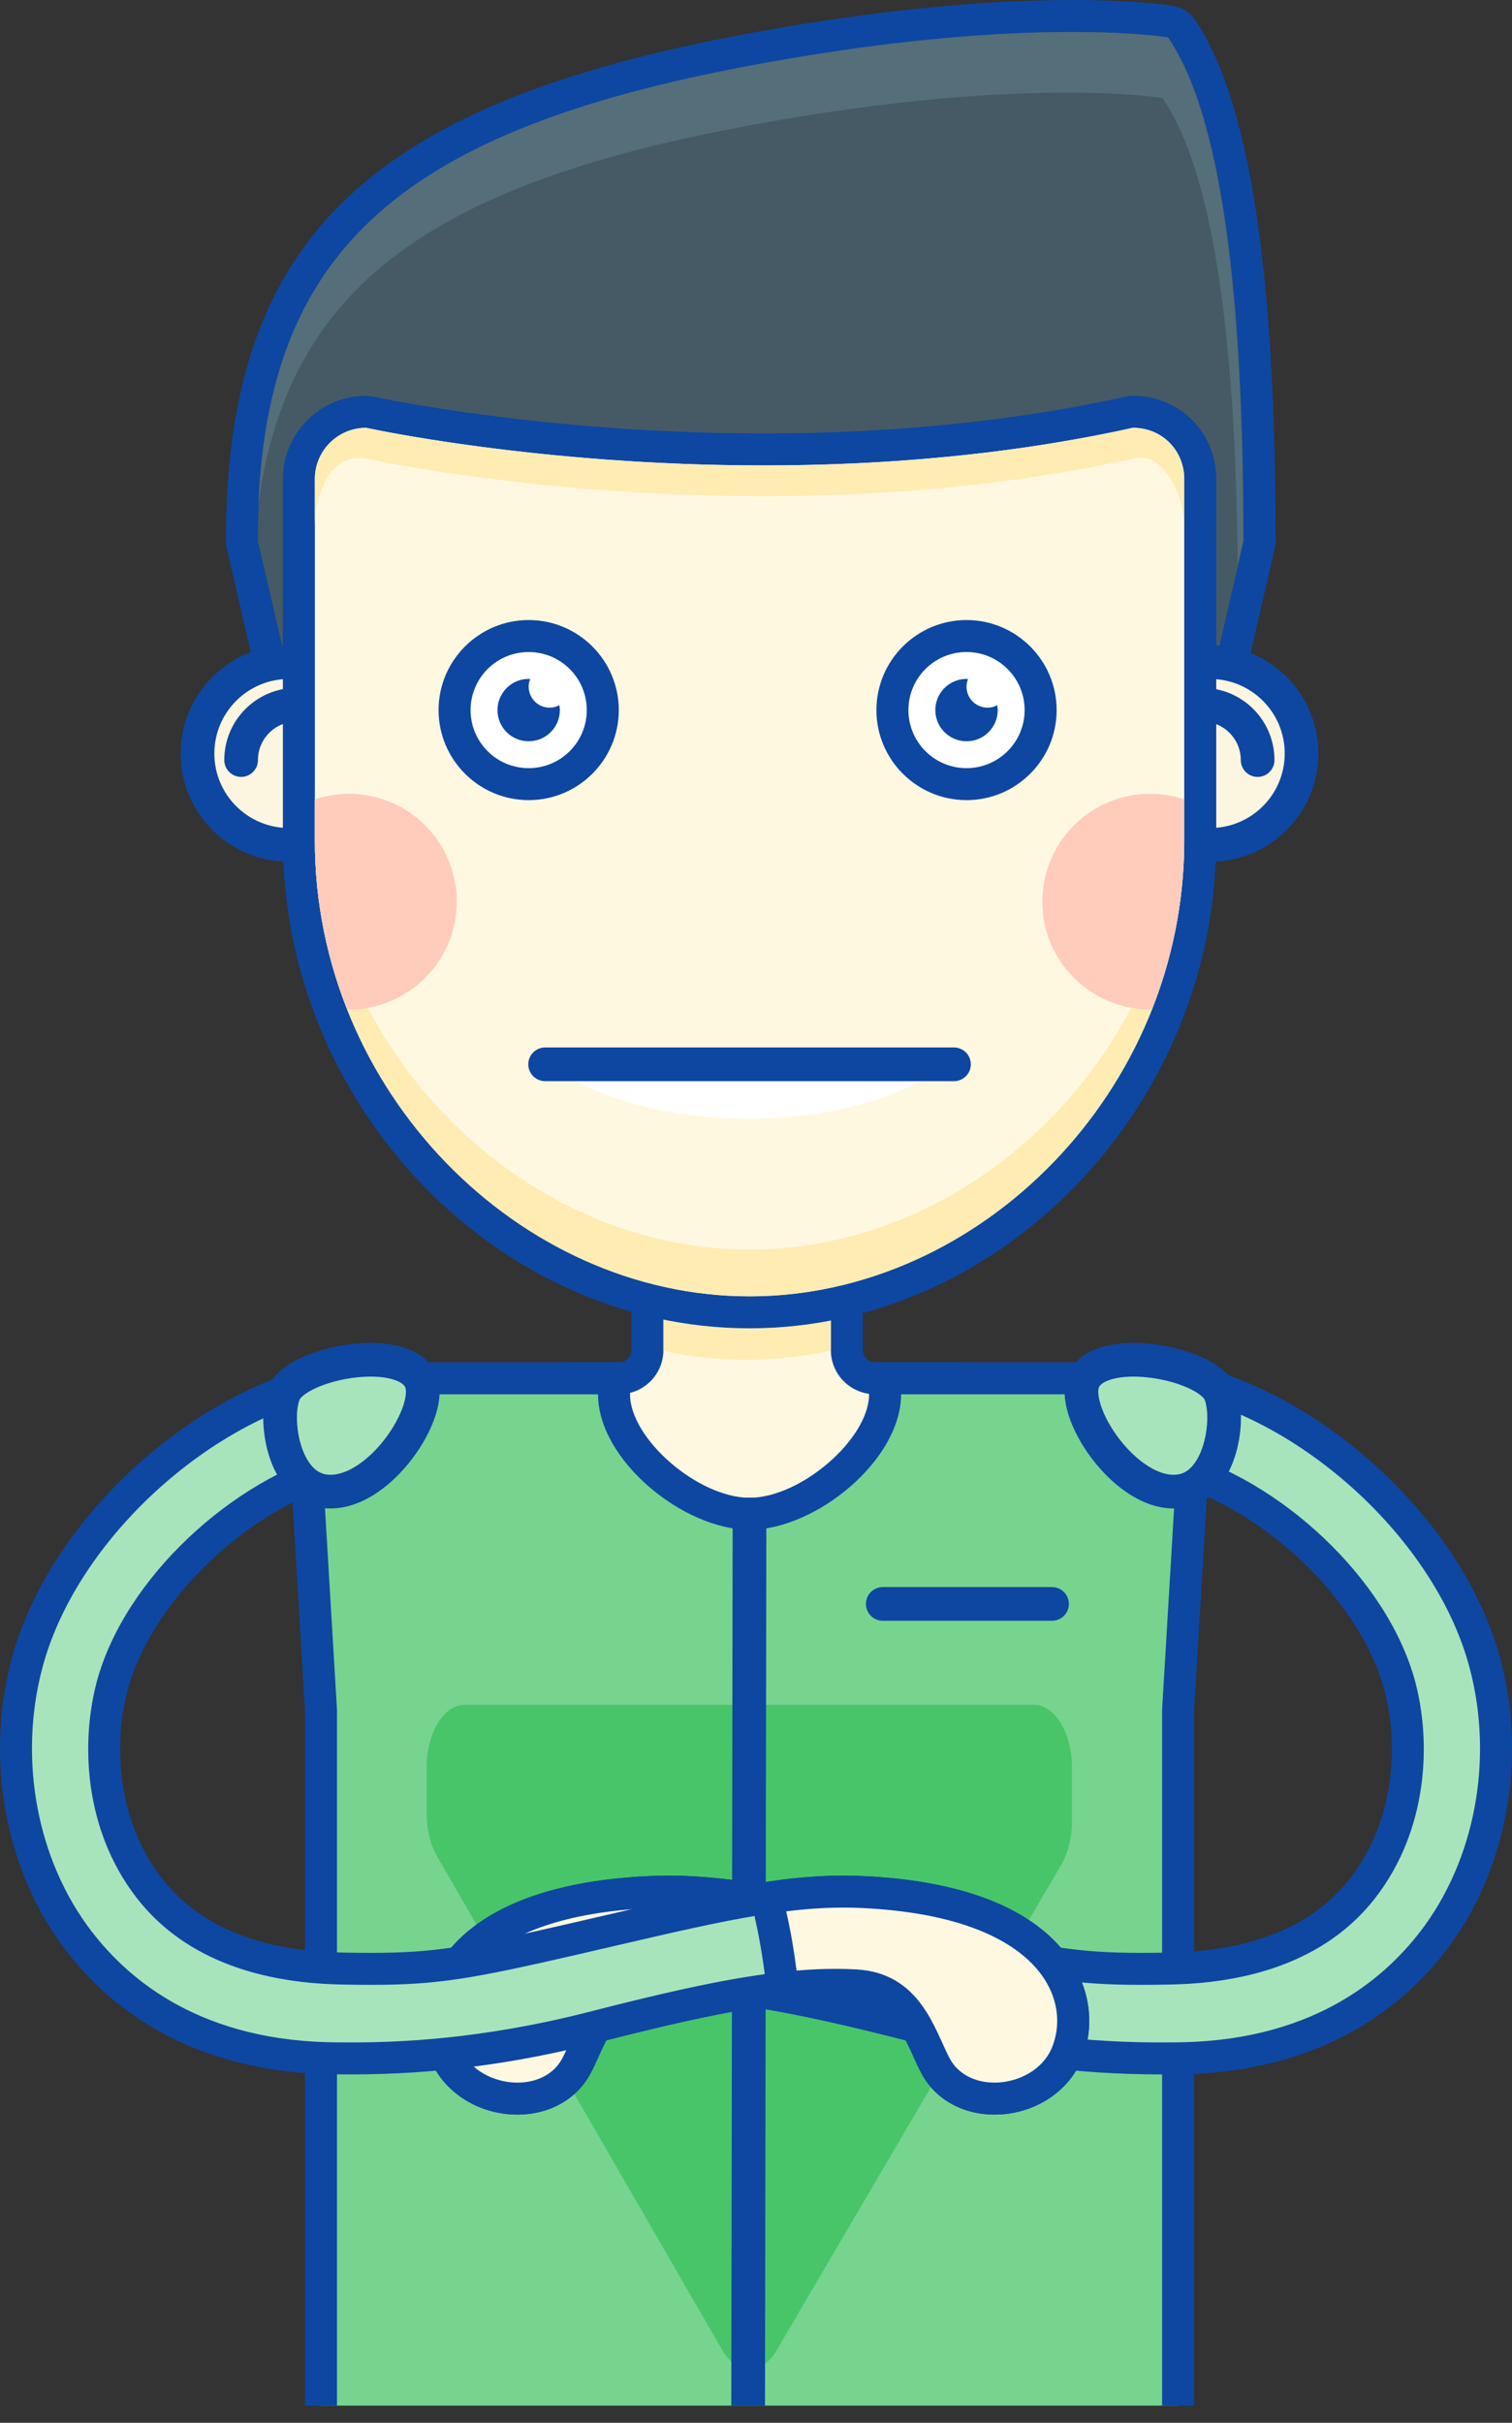 <svg width="88" height="141" viewBox="0 0 88 141" fill="none" xmlns="http://www.w3.org/2000/svg">
<rect x="0" y="0" width="88" height="141" fill="#333333" stroke="none"/>
<path fill-rule="evenodd" clip-rule="evenodd" d="M20.888 44.484C18.199 44.484 16.004 42.327 15.944 39.654L14.105 31.7C14.089 31.63 14.081 31.56 14.081 31.489C14.081 14.834 21.806 7.134 42.587 3.082C51.705 1.303 58.396 0.931 62.404 0.931C66.152 0.931 68.068 1.246 68.148 1.26C68.398 1.302 68.62 1.443 68.762 1.652C71.822 6.121 73.31 15.881 73.313 31.489C73.313 31.56 73.304 31.63 73.289 31.7L71.449 39.654C71.39 42.327 69.194 44.484 66.506 44.484H20.888Z" fill="#455A64"/>
<path fill-rule="evenodd" clip-rule="evenodd" d="M62.403 0C58.355 0 51.6 0.376 42.408 2.168C21.08 6.327 13.149 14.274 13.149 31.49C13.149 31.63 13.166 31.771 13.197 31.909L15.017 39.774C15.139 42.905 17.726 45.414 20.888 45.414H66.506C69.668 45.414 72.255 42.905 72.377 39.774L74.196 31.909C74.228 31.771 74.244 31.63 74.244 31.489C74.241 15.687 72.7 5.755 69.531 1.126C69.245 0.709 68.802 0.425 68.303 0.342C68.22 0.328 66.228 0 62.403 0ZM62.403 1.861C66.116 1.861 67.994 2.177 67.994 2.177C71.099 6.713 72.379 17.072 72.381 31.49L70.519 39.542C70.519 41.757 68.722 43.553 66.506 43.553H20.888C18.671 43.553 16.875 41.757 16.875 39.542L15.012 31.49C15.012 15.659 21.942 8.055 42.765 3.995C51.632 2.266 58.196 1.861 62.403 1.861Z" fill="#0D47A1"/>
<path fill-rule="evenodd" clip-rule="evenodd" d="M42.431 7.526C59.122 4.272 67.66 5.709 67.66 5.709C70.608 10.015 71.909 19.579 72.035 32.876L72.356 31.49C72.353 17.072 71.072 6.713 67.968 2.177C67.968 2.177 59.43 0.741 42.74 3.995C22.893 7.865 15.673 14.959 15.038 29.321C16.69 17.298 24.282 11.065 42.431 7.526Z" fill="#546E7A"/>
<path fill-rule="evenodd" clip-rule="evenodd" d="M75.753 43.851C75.753 46.788 73.371 49.169 70.431 49.169C67.492 49.169 65.11 46.788 65.11 43.851C65.11 40.914 67.492 38.533 70.431 38.533C73.371 38.533 75.753 40.914 75.753 43.851Z" fill="#FCF5DF"/>
<path fill-rule="evenodd" clip-rule="evenodd" d="M75.753 43.851C75.753 46.788 73.371 49.169 70.431 49.169C67.492 49.169 65.11 46.788 65.11 43.851C65.11 40.914 67.492 38.533 70.431 38.533C73.371 38.533 75.753 40.914 75.753 43.851V43.851Z" stroke="#0D47A1" stroke-width="1.961" stroke-linejoin="round"/>
<path fill-rule="evenodd" clip-rule="evenodd" d="M22.139 43.851C22.139 46.788 19.756 49.169 16.817 49.169C13.878 49.169 11.495 46.788 11.495 43.851C11.495 40.914 13.878 38.533 16.817 38.533C19.756 38.533 22.139 40.914 22.139 43.851Z" fill="#FCF5DF"/>
<path fill-rule="evenodd" clip-rule="evenodd" d="M22.139 43.851C22.139 46.788 19.756 49.169 16.817 49.169C13.878 49.169 11.495 46.788 11.495 43.851C11.495 40.914 13.878 38.533 16.817 38.533C19.756 38.533 22.139 40.914 22.139 43.851V43.851Z" stroke="#0D47A1" stroke-width="1.961" stroke-linejoin="round"/>
<path d="M14.033 44.233C14.033 42.454 15.477 41.012 17.256 41.012" stroke="#0D47A1" stroke-width="1.961" stroke-linecap="round" stroke-linejoin="round"/>
<path d="M73.195 44.233C73.195 42.454 71.752 41.012 69.972 41.012" stroke="#0D47A1" stroke-width="1.961" stroke-linecap="round" stroke-linejoin="round"/>
<path fill-rule="evenodd" clip-rule="evenodd" d="M38.908 99.645C37.627 99.645 36.584 98.604 36.584 97.324V91.627C36.584 90.88 35.977 90.273 35.23 90.273H33.087C31.806 90.273 30.764 89.232 30.764 87.952V82.529C30.764 81.249 31.806 80.208 33.087 80.208H36.045C36.946 80.208 37.678 79.475 37.678 78.575V73.837C37.678 72.557 38.72 71.515 40.001 71.515H46.966C48.248 71.515 49.29 72.557 49.29 73.837V78.575C49.29 79.475 50.023 80.208 50.922 80.208H55.846C57.127 80.208 58.168 81.249 58.168 82.529V87.952C58.168 89.232 57.127 90.273 55.846 90.273H54.682C51.285 90.273 48.52 93.034 48.52 96.43V97.324C48.541 97.375 48.713 97.576 48.795 97.673C49.019 97.934 49.434 98.423 49.15 99.036C49.045 99.263 48.764 99.645 48.059 99.645H38.908Z" fill="#FFF8E1"/>
<path fill-rule="evenodd" clip-rule="evenodd" d="M46.967 70.584H40.001C38.206 70.584 36.747 72.043 36.747 73.836V78.576C36.747 78.962 36.431 79.277 36.045 79.277H33.088C31.293 79.277 29.834 80.736 29.834 82.53V87.952C29.834 89.745 31.293 91.204 33.088 91.204H35.231C35.46 91.204 35.654 91.397 35.654 91.626V97.324C35.654 99.117 37.114 100.576 38.908 100.576H48.06C49.328 100.576 49.836 99.772 49.995 99.426C50.529 98.273 49.758 97.368 49.505 97.07C49.489 97.051 49.47 97.03 49.452 97.007V96.43C49.452 93.548 51.798 91.204 54.682 91.204H55.845C57.64 91.204 59.1 89.745 59.1 87.952V82.53C59.1 80.736 57.64 79.277 55.845 79.277H50.923C50.537 79.277 50.221 78.962 50.221 78.576V73.836C50.221 72.043 48.761 70.584 46.967 70.584ZM46.967 72.445C47.735 72.445 48.358 73.068 48.358 73.836V78.576C48.358 79.992 49.506 81.138 50.923 81.138H55.845C56.614 81.138 57.237 81.761 57.237 82.529V87.952C57.237 88.719 56.614 89.342 55.845 89.342H54.682C50.78 89.342 47.589 92.532 47.589 96.43V97.324C47.589 98.092 48.828 98.714 48.06 98.714H38.907C38.139 98.714 37.516 98.092 37.516 97.324V91.626C37.516 90.371 36.488 89.342 35.23 89.342H33.087C32.319 89.342 31.696 88.719 31.696 87.952V82.529C31.696 81.761 32.319 81.138 33.087 81.138H36.044C37.461 81.138 38.609 79.992 38.609 78.576V73.836C38.609 73.068 39.233 72.445 40.001 72.445H46.967Z" fill="#0D47A1"/>
<path fill-rule="evenodd" clip-rule="evenodd" d="M38.611 78.608C38.611 78.608 42.867 79.794 48.359 78.608V76.571H38.611V78.608Z" fill="#FFECB3"/>
<path fill-rule="evenodd" clip-rule="evenodd" d="M18.683 140V99.517L17.753 83.955C17.752 81.867 19.406 80.214 21.439 80.214H35.737V81.145C35.737 84.501 40.367 88.096 43.624 88.096C46.882 88.096 51.511 84.501 51.511 81.145V80.214H65.809C67.842 80.214 69.497 81.867 69.497 83.9L68.564 99.573L68.566 140H18.683Z" fill="#76D48F"/>
<path fill-rule="evenodd" clip-rule="evenodd" d="M65.809 79.284H52.443H50.58V81.145C50.58 83.733 46.614 87.166 43.625 87.166C40.634 87.166 36.668 83.733 36.668 81.145V79.284H34.806H21.439C18.893 79.284 16.82 81.355 16.82 83.899V83.955L16.823 84.01L17.752 99.572V138.139V140H19.614H67.634H69.497V138.139V99.572L70.425 84.01L70.428 83.955V83.899C70.428 81.355 68.357 79.284 65.809 79.284ZM65.809 81.145C67.332 81.145 68.565 82.378 68.565 83.899L67.634 99.517V140H19.614V99.517L18.683 83.899C18.683 82.378 19.917 81.145 21.439 81.145H34.806C34.806 84.984 39.783 89.027 43.625 89.027C47.465 89.027 52.443 84.984 52.443 81.145H65.809Z" fill="#0D47A1"/>
<path fill-rule="evenodd" clip-rule="evenodd" d="M27.043 99.214H60.177C61.399 99.214 62.39 100.855 62.39 102.879V105.974C62.39 106.926 62.166 107.843 61.765 108.527L45.21 136.763C44.337 138.254 42.89 138.244 42.023 136.744L25.444 108.046C25.05 107.364 24.829 106.457 24.829 105.514V102.879C24.829 100.855 25.82 99.214 27.043 99.214Z" fill="#48C569"/>
<path d="M43.624 87.157L43.543 140" stroke="#0D47A1" stroke-width="1.961"/>
<path d="M51.379 93.344H61.229" stroke="#0D47A1" stroke-width="1.961" stroke-linecap="round"/>
<path fill-rule="evenodd" clip-rule="evenodd" d="M43.624 76.373C29.406 76.373 17.394 63.8 17.394 48.918V27.879C17.394 25.721 19.15 23.965 21.309 23.965C21.376 23.965 21.444 23.973 21.509 23.988C21.608 24.009 31.492 26.156 44.45 26.156C52.062 26.156 59.224 25.427 65.739 23.988C65.805 23.973 65.873 23.965 65.94 23.965C68.135 23.965 69.855 25.684 69.855 27.879V48.918C69.855 63.8 57.842 76.373 43.624 76.373Z" fill="#FFF8E1"/>
<path fill-rule="evenodd" clip-rule="evenodd" d="M65.94 23.035C65.805 23.035 65.669 23.05 65.537 23.079C59.089 24.504 51.994 25.225 44.451 25.225C31.578 25.225 21.808 23.1 21.711 23.079C21.578 23.05 21.444 23.035 21.309 23.035C18.636 23.035 16.463 25.207 16.463 27.878V48.918C16.463 64.305 28.901 77.304 43.624 77.304C58.347 77.304 70.786 64.305 70.786 48.918V27.878C70.786 25.163 68.657 23.035 65.94 23.035ZM65.939 24.897C67.649 24.897 68.924 26.231 68.924 27.878V48.918C68.924 63.506 57.026 75.442 43.624 75.442C30.222 75.442 18.325 63.506 18.325 48.918V27.878C18.325 26.231 19.661 24.897 21.309 24.897C21.309 24.897 31.226 27.087 44.45 27.087C51.062 27.087 58.502 26.539 65.939 24.897Z" fill="#0D47A1"/>
<path fill-rule="evenodd" clip-rule="evenodd" d="M65.94 24.897C43.624 29.825 21.309 24.897 21.309 24.897C19.661 24.897 18.325 26.231 18.325 27.878V30.6C18.325 28.953 19.117 26.335 21.309 26.688C21.309 26.688 43.624 31.616 65.94 26.688C67.78 26.218 68.923 28.953 68.923 30.6V27.878C68.923 26.231 67.65 24.897 65.94 24.897Z" fill="#FFECB3"/>
<path fill-rule="evenodd" clip-rule="evenodd" d="M43.625 72.721C30.223 72.721 18.326 60.785 18.326 46.196V48.918C18.326 63.507 30.223 75.443 43.625 75.443C57.027 75.443 68.923 63.507 68.923 48.918V46.196C68.923 60.785 57.027 72.721 43.625 72.721Z" fill="#FFECB3"/>
<path fill-rule="evenodd" clip-rule="evenodd" d="M55.561 61.69C55.561 61.69 51.591 65.102 43.61 65.102C35.336 65.102 31.659 61.69 31.659 61.69H55.561Z" fill="white"/>
<path fill-rule="evenodd" clip-rule="evenodd" d="M55.522 61.94C55.522 61.94 52.694 61.94 44.748 61.94C36.511 61.94 31.727 61.94 31.727 61.94H55.522Z" stroke="#0D47A1" stroke-width="1.961" stroke-linecap="round" stroke-linejoin="round"/>
<path fill-rule="evenodd" clip-rule="evenodd" d="M30.77 45.635C28.392 45.635 26.456 43.702 26.456 41.325C26.456 38.948 28.392 37.015 30.77 37.015C33.147 37.015 35.083 38.948 35.083 41.325C35.083 43.702 33.147 45.635 30.77 45.635Z" fill="white"/>
<path fill-rule="evenodd" clip-rule="evenodd" d="M30.769 36.085C27.878 36.085 25.525 38.436 25.525 41.325C25.525 44.215 27.878 46.565 30.769 46.565C33.661 46.565 36.014 44.215 36.014 41.325C36.014 38.436 33.661 36.085 30.769 36.085ZM30.769 37.946C32.637 37.946 34.151 39.459 34.151 41.326C34.151 43.192 32.637 44.704 30.769 44.704C28.902 44.704 27.388 43.192 27.388 41.326C27.388 39.459 28.902 37.946 30.769 37.946Z" fill="#0D47A1"/>
<path fill-rule="evenodd" clip-rule="evenodd" d="M30.769 39.963C30.769 39.806 30.802 39.657 30.856 39.519C30.826 39.518 30.799 39.51 30.769 39.51C29.766 39.51 28.953 40.323 28.953 41.325C28.953 42.327 29.766 43.14 30.769 43.14C31.772 43.14 32.585 42.327 32.585 41.325C32.585 41.228 32.571 41.134 32.556 41.041C32.387 41.13 32.197 41.185 31.992 41.185C31.317 41.185 30.769 40.638 30.769 39.963Z" fill="#0D47A1"/>
<path fill-rule="evenodd" clip-rule="evenodd" d="M56.253 45.635C53.875 45.635 51.94 43.702 51.94 41.325C51.94 38.948 53.875 37.015 56.253 37.015C58.631 37.015 60.566 38.948 60.566 41.325C60.566 43.702 58.631 45.635 56.253 45.635Z" fill="white"/>
<path fill-rule="evenodd" clip-rule="evenodd" d="M56.253 36.085C53.361 36.085 51.008 38.436 51.008 41.325C51.008 44.215 53.361 46.565 56.253 46.565C59.145 46.565 61.497 44.215 61.497 41.325C61.497 38.436 59.145 36.085 56.253 36.085ZM56.253 37.946C58.12 37.946 59.634 39.459 59.634 41.326C59.634 43.192 58.12 44.704 56.253 44.704C54.385 44.704 52.871 43.192 52.871 41.326C52.871 39.459 54.385 37.946 56.253 37.946Z" fill="#0D47A1"/>
<path fill-rule="evenodd" clip-rule="evenodd" d="M56.253 39.963C56.253 39.806 56.285 39.657 56.339 39.519C56.309 39.518 56.282 39.51 56.253 39.51C55.25 39.51 54.437 40.323 54.437 41.325C54.437 42.327 55.25 43.14 56.253 43.14C57.256 43.14 58.069 42.327 58.069 41.325C58.069 41.228 58.055 41.134 58.04 41.041C57.87 41.13 57.681 41.185 57.476 41.185C56.8 41.185 56.253 40.638 56.253 39.963Z" fill="#0D47A1"/>
<path fill-rule="evenodd" clip-rule="evenodd" d="M26.585 52.472C26.585 49.006 23.774 46.196 20.305 46.196C19.612 46.196 18.948 46.312 18.325 46.519V48.918C18.325 52.385 19.004 55.7 20.209 58.743C20.241 58.744 20.273 58.748 20.305 58.748C23.774 58.748 26.585 55.938 26.585 52.472Z" fill="#FFCCBC"/>
<path fill-rule="evenodd" clip-rule="evenodd" d="M68.923 46.519C68.3 46.312 67.636 46.196 66.943 46.196C63.475 46.196 60.663 49.006 60.663 52.472C60.663 55.938 63.475 58.748 66.943 58.748C66.976 58.748 67.007 58.744 67.04 58.743C68.244 55.7 68.923 52.385 68.923 48.917V46.519Z" fill="#FFCCBC"/>
<path fill-rule="evenodd" clip-rule="evenodd" d="M30.118 122.133C28.229 122.133 26.532 121.067 25.897 119.479C25.272 117.919 25.466 116.167 26.43 114.673C27.658 112.77 30.639 110.434 37.869 110.11C38.215 110.094 38.561 110.088 38.909 110.088C42.734 110.088 46.733 111.016 52.267 112.303L54.648 112.853C60.654 114.233 62.595 114.583 66.422 114.583C66.94 114.583 67.493 114.576 68.092 114.564C73.212 114.468 76.99 112.888 79.321 109.868C82.215 106.12 82.329 101.344 81.471 98.123C80.004 92.617 74.032 86.895 68.156 85.368C66.632 84.97 65.867 81.818 65.979 80.943C66.068 80.252 66.569 79.942 67.025 79.942L67.139 79.949C75.406 80.86 84.24 88.579 86.429 96.805C87.925 102.423 86.758 108.629 83.382 113.001C80.992 116.098 76.425 119.79 68.254 119.79L67.554 119.793C65.818 119.793 60.533 119.793 53.451 117.977C47.517 116.455 43.094 115.513 39.385 115.513C38.98 115.513 38.582 115.524 38.19 115.546C35.624 115.693 34.758 117.607 33.994 119.295C33.836 119.642 33.69 119.963 33.544 120.237C32.909 121.424 31.627 122.133 30.118 122.133Z" fill="#A8E4BB"/>
<path fill-rule="evenodd" clip-rule="evenodd" d="M67.025 79.012H67.024C66.001 79.013 65.192 79.759 65.055 80.826C64.915 81.922 65.735 85.699 67.922 86.268C73.508 87.721 79.182 93.146 80.57 98.362C81.371 101.368 81.27 105.82 78.583 109.299C76.432 112.084 72.898 113.543 68.075 113.634C67.48 113.645 66.933 113.652 66.419 113.652C62.689 113.652 60.78 113.306 54.856 111.946C54.025 111.755 53.231 111.571 52.467 111.393C46.877 110.095 42.838 109.155 38.908 109.155C38.547 109.155 38.187 109.164 37.827 109.18C30.2 109.521 26.994 112.082 25.647 114.169C24.518 115.919 24.294 117.98 25.032 119.825C25.808 121.763 27.851 123.064 30.117 123.064C31.976 123.064 33.564 122.171 34.365 120.676C34.532 120.364 34.683 120.031 34.843 119.677C35.687 117.813 36.38 116.582 38.242 116.475C38.614 116.454 39 116.444 39.388 116.444C42.998 116.444 47.357 117.375 53.219 118.878C58.062 120.12 62.75 120.724 67.549 120.724C67.81 120.724 68.05 120.722 68.269 120.72C76.804 120.721 81.601 116.831 84.121 113.568C87.669 108.973 88.898 102.457 87.329 96.565C85.051 88.006 75.851 79.973 67.241 79.024L67.138 79.013L67.025 79.012ZM67.024 80.874C67.028 80.874 67.032 80.874 67.036 80.875C74.84 81.735 83.438 89.188 85.528 97.043C86.952 102.388 85.847 108.284 82.645 112.432C80.412 115.322 76.153 118.86 68.254 118.86C68.04 118.861 67.804 118.863 67.549 118.863C64.903 118.863 60.045 118.707 53.682 117.076C47.554 115.505 43.175 114.582 39.388 114.582C38.963 114.582 38.547 114.593 38.136 114.617C34.409 114.83 33.581 118.194 32.723 119.797C32.209 120.757 31.185 121.202 30.117 121.202C28.742 121.202 27.294 120.465 26.761 119.133C25.59 116.207 27.663 111.499 37.91 111.039C38.242 111.024 38.574 111.017 38.908 111.017C43.135 111.017 47.571 112.183 54.438 113.76C60.474 115.146 62.477 115.513 66.419 115.513C66.944 115.513 67.502 115.507 68.11 115.494C73.324 115.397 77.488 113.764 80.058 110.436C83.158 106.42 83.285 101.319 82.37 97.883C80.767 91.861 74.421 86.034 68.391 84.466C67.442 84.219 66.556 80.874 67.024 80.874Z" fill="#0D47A1"/>
<path fill-rule="evenodd" clip-rule="evenodd" d="M30.117 122.133C28.228 122.133 26.531 121.067 25.896 119.479C25.272 117.918 25.466 116.166 26.431 114.672C27.658 112.77 30.64 110.434 37.869 110.11C38.214 110.094 38.56 110.088 38.907 110.088C39.99 110.088 41.118 110.161 42.355 110.313C42.617 110.344 42.853 110.486 43.004 110.703C43.156 110.919 43.208 111.189 43.149 111.446C42.911 112.473 42.719 113.571 42.561 114.801C42.5 115.27 42.102 115.614 41.638 115.614C41.612 115.614 41.585 115.613 41.559 115.61C40.792 115.546 40.056 115.513 39.367 115.513C38.968 115.513 38.576 115.524 38.189 115.546C35.624 115.693 34.758 117.607 33.994 119.294C33.837 119.642 33.69 119.963 33.544 120.237C32.908 121.424 31.627 122.133 30.117 122.133Z" fill="#FFF8E1"/>
<path fill-rule="evenodd" clip-rule="evenodd" d="M38.901 109.156C38.542 109.156 38.185 109.163 37.827 109.18C30.2 109.522 26.994 112.081 25.647 114.169C24.518 115.918 24.294 117.981 25.031 119.825C25.807 121.762 27.851 123.064 30.117 123.064C31.977 123.064 33.564 122.171 34.365 120.675C34.532 120.363 34.683 120.03 34.842 119.677C35.687 117.812 36.379 116.582 38.243 116.476C38.608 116.454 38.988 116.444 39.371 116.444C40.035 116.444 40.744 116.476 41.481 116.538C41.534 116.543 41.587 116.545 41.639 116.545C42.567 116.545 43.365 115.855 43.485 114.92C43.639 113.72 43.825 112.652 44.056 111.656C44.175 111.142 44.07 110.601 43.767 110.168C43.465 109.737 42.992 109.453 42.468 109.388C41.19 109.232 40.023 109.156 38.901 109.156ZM38.901 111.017C39.988 111.017 41.087 111.094 42.242 111.236C41.976 112.381 41.785 113.527 41.637 114.683C40.856 114.617 40.102 114.583 39.371 114.583C38.953 114.583 38.541 114.594 38.136 114.617C34.41 114.83 33.58 118.195 32.722 119.797C32.209 120.757 31.185 121.203 30.117 121.203C28.742 121.203 27.294 120.465 26.761 119.134C25.59 116.208 27.663 111.498 37.911 111.04C38.24 111.025 38.57 111.017 38.901 111.017Z" fill="#0D47A1"/>
<path fill-rule="evenodd" clip-rule="evenodd" d="M57.882 122.133C56.372 122.133 55.09 121.424 54.455 120.237C54.309 119.963 54.163 119.642 54.005 119.295C53.242 117.607 52.375 115.693 49.809 115.546C49.417 115.524 49.019 115.513 48.614 115.513C44.905 115.513 40.482 116.455 34.548 117.977C27.483 119.789 22.207 119.793 20.457 119.793C20.452 119.793 19.738 119.79 19.738 119.79C11.575 119.79 7.008 116.098 4.617 113.001C1.241 108.629 0.074 102.423 1.57 96.805C3.76 88.579 12.594 80.86 20.86 79.949L20.974 79.942C21.431 79.942 21.931 80.252 22.02 80.943C22.132 81.818 21.367 84.971 19.843 85.368C13.967 86.896 7.995 92.617 6.529 98.123C5.671 101.344 5.785 106.12 8.678 109.867C11.01 112.888 14.788 114.468 19.907 114.564C20.506 114.576 21.059 114.583 21.577 114.583C25.404 114.583 27.345 114.233 33.352 112.853L35.73 112.303C41.266 111.016 45.265 110.088 49.09 110.088C49.438 110.088 49.784 110.094 50.131 110.11C57.36 110.434 60.341 112.77 61.569 114.672C62.533 116.167 62.727 117.918 62.102 119.479C61.467 121.067 59.77 122.133 57.882 122.133Z" fill="#A8E4BB"/>
<path fill-rule="evenodd" clip-rule="evenodd" d="M20.975 79.012H20.873L20.76 79.025C12.149 79.973 2.949 88.006 0.671 96.565C-0.898 102.457 0.331 108.973 3.879 113.569C6.399 116.831 11.197 120.721 19.747 120.721C19.95 120.722 20.19 120.724 20.451 120.724C25.251 120.724 29.939 120.12 34.781 118.878C40.645 117.375 45.003 116.444 48.612 116.444C49.001 116.444 49.386 116.454 49.758 116.475C51.62 116.582 52.313 117.813 53.157 119.677C53.317 120.031 53.468 120.364 53.635 120.675C54.436 122.171 56.024 123.064 57.883 123.064C60.149 123.064 62.193 121.763 62.968 119.825C63.707 117.98 63.482 115.919 62.353 114.169C61.007 112.082 57.8 109.521 50.173 109.18C49.814 109.164 49.453 109.156 49.092 109.156C45.163 109.156 41.125 110.094 35.535 111.393C34.771 111.571 33.975 111.755 33.144 111.946C27.22 113.306 25.311 113.652 21.581 113.652C21.067 113.652 20.52 113.645 19.925 113.634C15.102 113.543 11.568 112.084 9.417 109.299C6.731 105.82 6.629 101.368 7.43 98.362C8.818 93.146 14.493 87.721 20.078 86.268C22.266 85.699 23.085 81.922 22.945 80.825C22.808 79.758 21.998 79.012 20.975 79.012ZM20.975 80.874C21.444 80.874 20.558 84.22 19.609 84.466C13.579 86.034 7.233 91.862 5.63 97.883C4.715 101.319 4.842 106.42 7.942 110.436C10.512 113.764 14.676 115.397 19.89 115.494C20.498 115.507 21.056 115.513 21.581 115.513C25.524 115.513 27.526 115.146 33.562 113.76C40.428 112.183 44.864 111.017 49.092 111.017C49.425 111.017 49.758 111.024 50.089 111.039C60.337 111.499 62.41 116.207 61.239 119.133C60.706 120.465 59.258 121.202 57.883 121.202C56.815 121.202 55.791 120.757 55.277 119.797C54.419 118.194 53.59 114.83 49.864 114.617C49.453 114.594 49.037 114.582 48.612 114.582C44.825 114.582 40.446 115.505 34.318 117.076C27.955 118.707 23.097 118.863 20.451 118.863C20.196 118.863 19.96 118.861 19.747 118.86C11.846 118.86 7.587 115.322 5.355 112.432C2.153 108.284 1.048 102.388 2.471 97.044C4.562 89.188 13.159 81.735 20.964 80.875C20.968 80.874 20.972 80.874 20.975 80.874Z" fill="#0D47A1"/>
<path fill-rule="evenodd" clip-rule="evenodd" d="M57.881 122.132C56.372 122.132 55.09 121.422 54.455 120.235C54.309 119.961 54.162 119.64 54.005 119.292C53.241 117.605 52.375 115.691 49.809 115.545C49.421 115.523 49.026 115.512 48.624 115.512C47.935 115.512 47.201 115.545 46.44 115.608C46.414 115.611 46.387 115.612 46.361 115.612C45.897 115.612 45.497 115.268 45.438 114.8C45.28 113.57 45.088 112.473 44.85 111.445C44.79 111.188 44.842 110.918 44.994 110.702C45.146 110.485 45.382 110.343 45.644 110.312C46.883 110.159 48.014 110.086 49.1 110.086C49.444 110.086 49.787 110.092 50.13 110.108C57.36 110.433 60.341 112.769 61.569 114.672C62.532 116.166 62.727 117.917 62.102 119.477C61.467 121.066 59.77 122.132 57.881 122.132Z" fill="#FFF8E1"/>
<path fill-rule="evenodd" clip-rule="evenodd" d="M49.098 109.155C47.975 109.155 46.808 109.231 45.531 109.387C45.006 109.452 44.534 109.735 44.231 110.167C43.928 110.6 43.823 111.141 43.943 111.655C44.174 112.653 44.361 113.721 44.514 114.918C44.634 115.854 45.432 116.543 46.359 116.543C46.412 116.543 46.465 116.541 46.518 116.537C47.255 116.475 47.963 116.443 48.625 116.443C49.01 116.443 49.39 116.453 49.756 116.475C51.619 116.581 52.312 117.811 53.156 119.676C53.316 120.029 53.467 120.362 53.633 120.674C54.433 122.169 56.022 123.063 57.881 123.063C60.147 123.063 62.191 121.761 62.966 119.824C63.705 117.98 63.48 115.917 62.351 114.167C61.004 112.08 57.798 109.52 50.172 109.179C49.814 109.162 49.456 109.155 49.098 109.155ZM49.097 111.016C49.428 111.016 49.758 111.024 50.088 111.038C60.335 111.497 62.408 116.207 61.237 119.133C60.704 120.464 59.256 121.202 57.881 121.202C56.813 121.202 55.789 120.756 55.275 119.796C54.417 118.194 53.589 114.829 49.862 114.616C49.456 114.593 49.044 114.582 48.625 114.582C47.895 114.582 47.142 114.616 46.361 114.682C46.213 113.526 46.022 112.38 45.757 111.235C46.91 111.093 48.011 111.016 49.097 111.016Z" fill="#0D47A1"/>
<path fill-rule="evenodd" clip-rule="evenodd" d="M18.919 86.789C16.275 86.475 15.853 81.896 16.686 80.808C17.924 79.189 23.399 78.286 24.447 80.264C25.382 82.028 22.009 87.156 18.919 86.789Z" fill="#A8E4BB"/>
<path fill-rule="evenodd" clip-rule="evenodd" d="M18.919 86.789C16.275 86.475 15.853 81.896 16.686 80.808C17.924 79.189 23.399 78.286 24.447 80.264C25.382 82.028 22.009 87.156 18.919 86.789V86.789Z" stroke="#0D47A1" stroke-width="1.961"/>
<path fill-rule="evenodd" clip-rule="evenodd" d="M68.627 86.789C71.271 86.475 71.694 81.896 70.86 80.808C69.622 79.189 64.147 78.286 63.099 80.264C62.164 82.028 65.537 87.156 68.627 86.789Z" fill="#A8E4BB"/>
<path fill-rule="evenodd" clip-rule="evenodd" d="M68.627 86.789C71.271 86.475 71.694 81.896 70.86 80.808C69.622 79.189 64.147 78.286 63.099 80.264C62.164 82.028 65.537 87.156 68.627 86.789Z" stroke="#0D47A1" stroke-width="1.961"/>
</svg>
